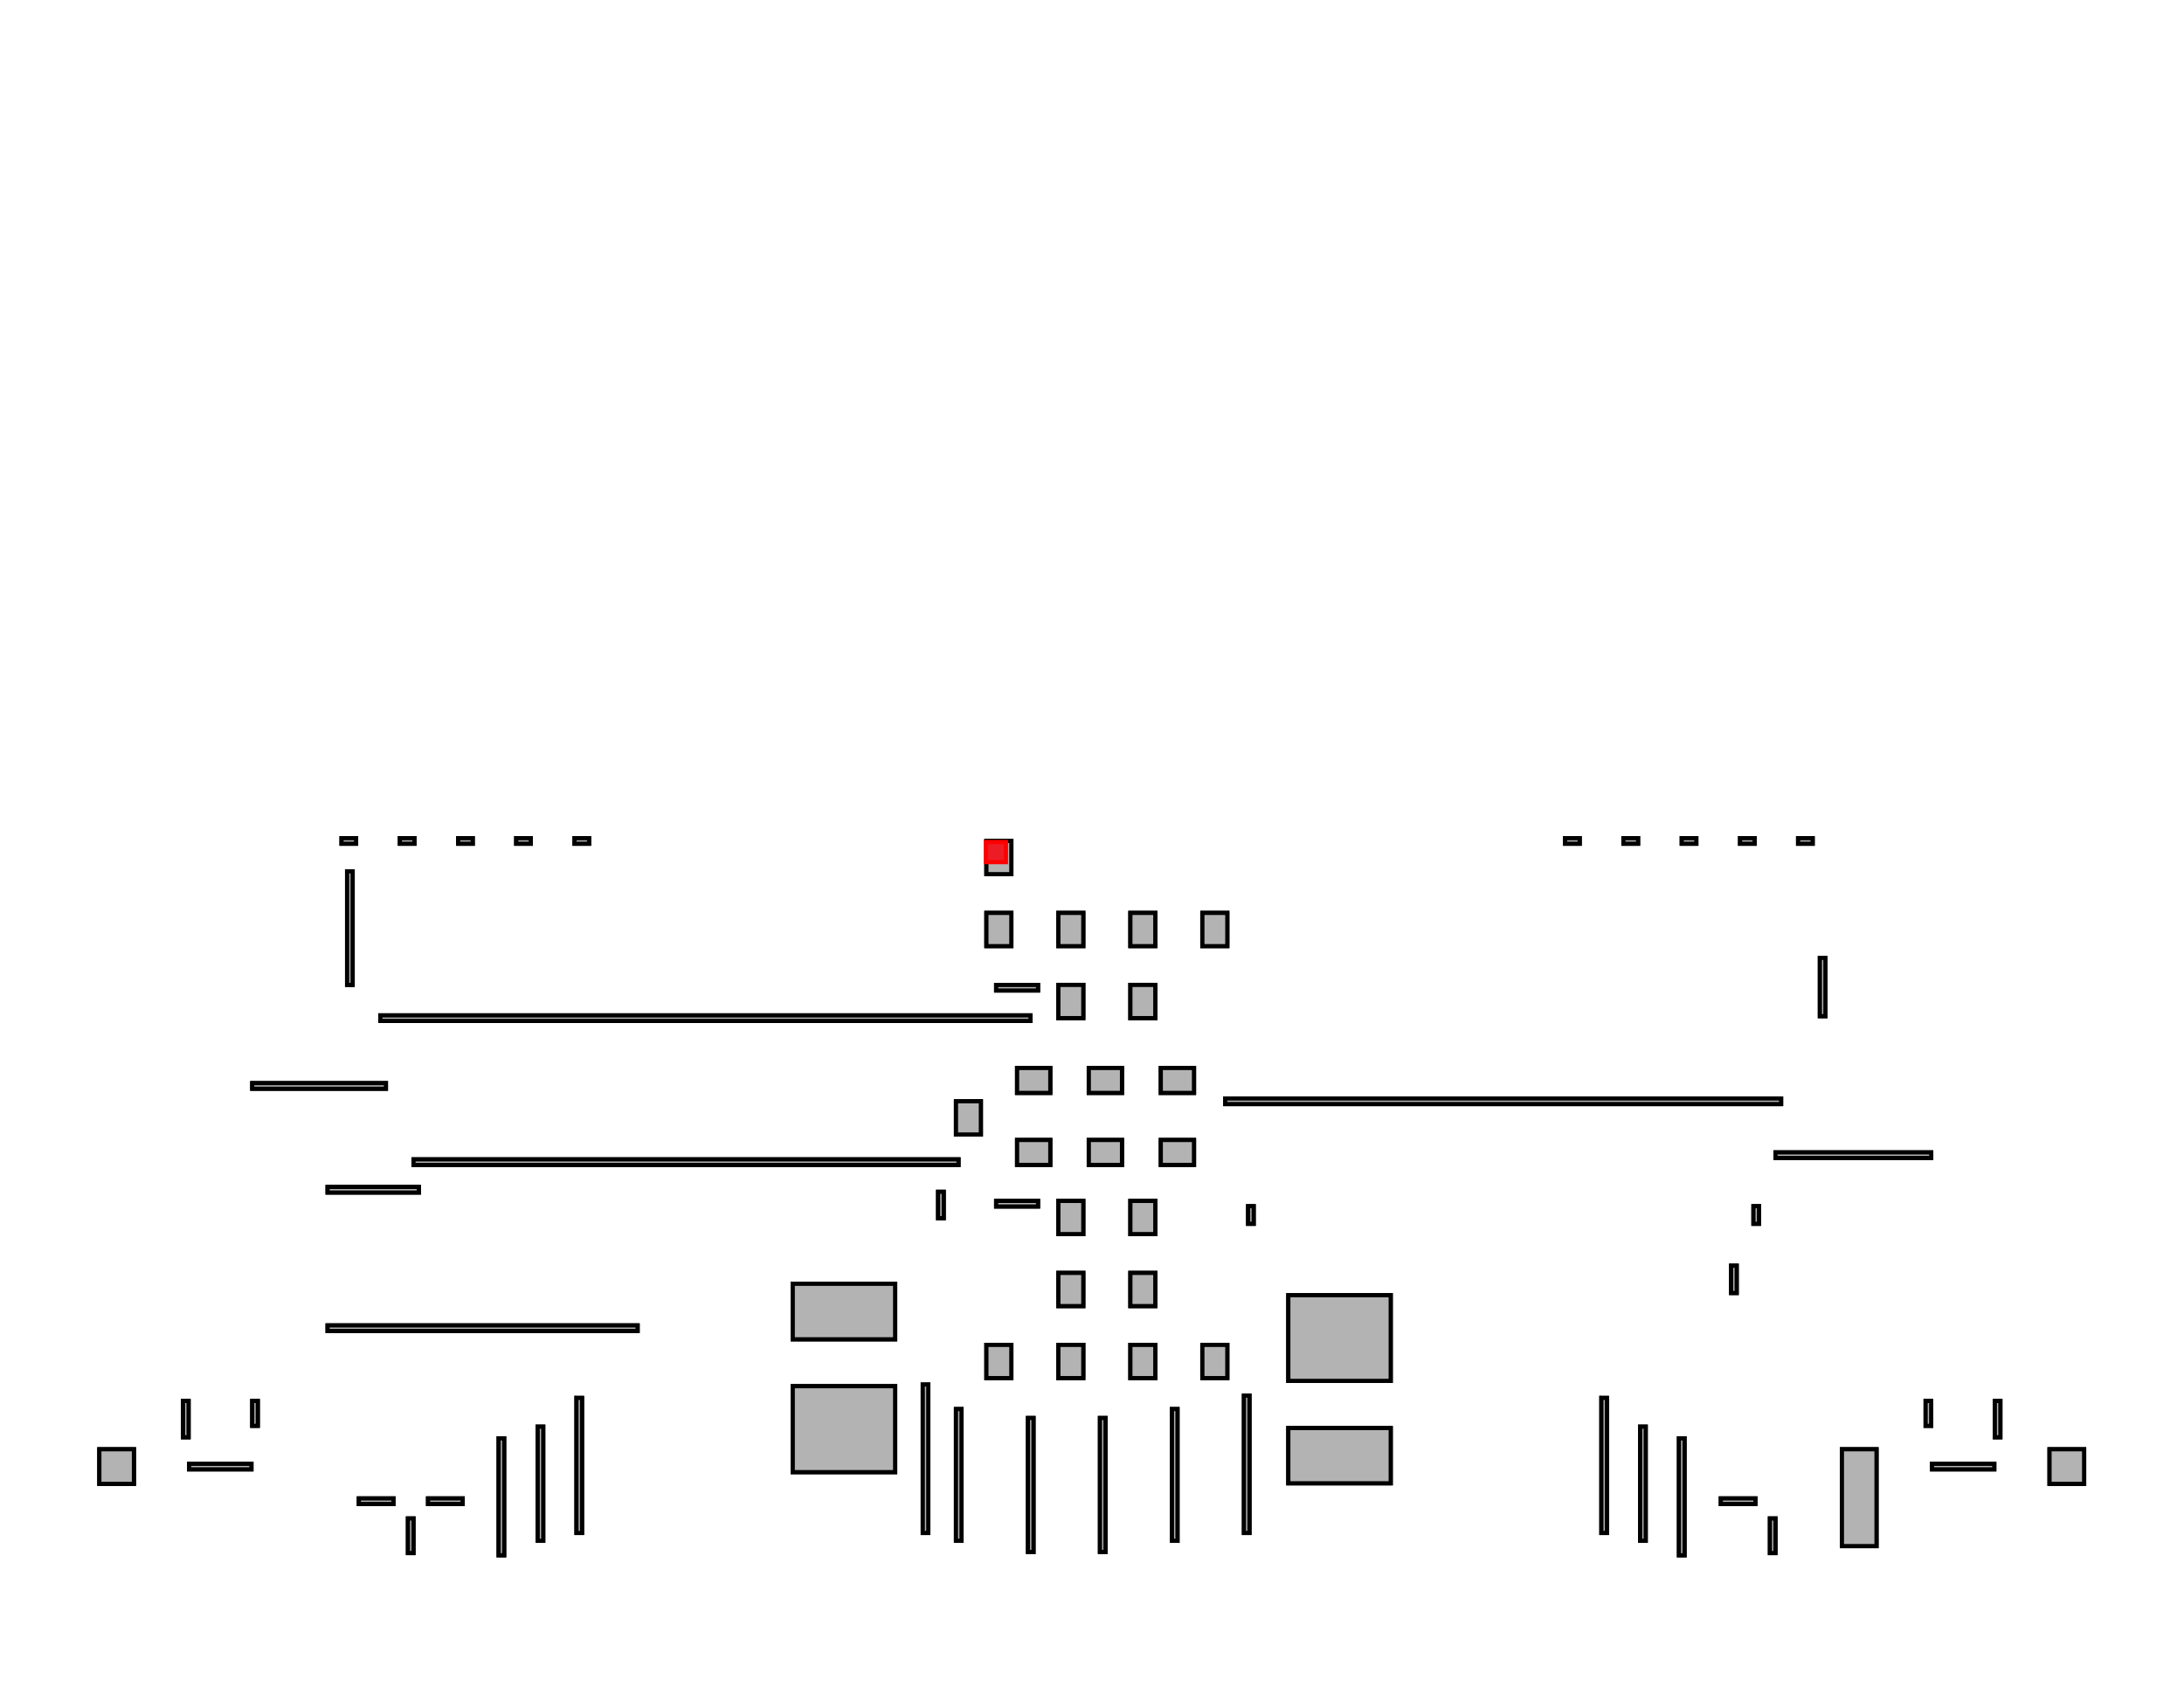 <?xml version="1.0" encoding="UTF-8" standalone="no"?>
<svg
   version="1.1"
   id="svg2"
   xml:space="preserve"
   width="104.333"
   height="80.587"
   viewBox="0 0 104.333 80.587"
   sodipodi:docname="0002.svg"
   inkscape:version="1.2.2 (b0a84865, 2022-12-01)"
   xmlns:inkscape="http://www.inkscape.org/namespaces/inkscape"
   xmlns:sodipodi="http://sodipodi.sourceforge.net/DTD/sodipodi-0.dtd"
   xmlns="http://www.w3.org/2000/svg"
   xmlns:svg="http://www.w3.org/2000/svg"
   xmlns:rdf="http://www.w3.org/1999/02/22-rdf-syntax-ns#"
   xmlns:cc="http://creativecommons.org/ns#"
   xmlns:dc="http://purl.org/dc/elements/1.1/"><sodipodi:namedview
     id="namedview34475"
     pagecolor="#ffffff"
     bordercolor="#666666"
     borderopacity="1.0"
     inkscape:showpageshadow="2"
     inkscape:pageopacity="0.0"
     inkscape:pagecheckerboard="0"
     inkscape:deskcolor="#d1d1d1"
     showgrid="false"
     inkscape:zoom="10.554157"
     inkscape:cx="42.352978"
     inkscape:cy="28.85119"
     inkscape:window-width="1920"
     inkscape:window-height="965"
     inkscape:window-x="1440"
     inkscape:window-y="25"
     inkscape:window-maximized="1"
     inkscape:current-layer="g10" /><defs
     id="defs6" /><g
     id="g10"
     transform="matrix(1.333,0,0,-1.333,0,80.587)"
     style="stroke:#000000;stroke-width:0.15;stroke-dasharray:none"><path
       d="M 0,0 H 78.25 V 60.44 H 0 Z"
       style="display:none;fill:none;stroke:#000000;stroke-width:0.15;stroke-linecap:butt;stroke-linejoin:miter;stroke-miterlimit:10;stroke-dasharray:none;stroke-opacity:1"
       id="path12" /><path
       d="m 66.01,5.05 h 1.24 v 3.47 h -1.24 z"
       style="fill:#b3b3b3;fill-opacity:1;fill-rule:nonzero;stroke:#000000;stroke-width:0.15;stroke-dasharray:none"
       id="path14" /><path
       d="m 66.01,5.05 h 1.24 v 3.47 h -1.24 z"
       style="fill:#b3b3b3;stroke:#000000;stroke-width:0.15;stroke-linecap:butt;stroke-linejoin:miter;stroke-miterlimit:10;stroke-dasharray:none;stroke-opacity:1"
       id="path16" /><path
       d="m 17.87,4.72 h 0.198 V 8.91 H 17.87 Z"
       style="fill:#b3b3b3;fill-opacity:1;fill-rule:nonzero;stroke:#000000;stroke-width:0.15;stroke-dasharray:none"
       id="path18" /><path
       d="m 17.87,4.72 h 0.198 V 8.91 H 17.87 Z"
       style="fill:#b3b3b3;stroke:#000000;stroke-width:0.15;stroke-linecap:butt;stroke-linejoin:miter;stroke-miterlimit:10;stroke-dasharray:none;stroke-opacity:1"
       id="path20" /><path
       d="m 6.56,8.95 h 0.198 v 1.3 H 6.56 Z"
       style="fill:#b3b3b3;fill-opacity:1;fill-rule:nonzero;stroke:#000000;stroke-width:0.15;stroke-dasharray:none"
       id="path22" /><path
       d="m 6.56,8.95 h 0.198 v 1.3 H 6.56 Z"
       style="fill:#b3b3b3;stroke:#000000;stroke-width:0.15;stroke-linecap:butt;stroke-linejoin:miter;stroke-miterlimit:10;stroke-dasharray:none;stroke-opacity:1"
       id="path24" /><path
       d="m 37.93,11.07 h 0.893 v 1.19 H 37.93 Z"
       style="fill:#b3b3b3;fill-opacity:1;fill-rule:nonzero;stroke:#000000;stroke-width:0.15;stroke-dasharray:none"
       id="path26" /><path
       d="m 37.93,11.07 h 0.893 v 1.19 H 37.93 Z"
       style="fill:#b3b3b3;stroke:#000000;stroke-width:0.15;stroke-linecap:butt;stroke-linejoin:miter;stroke-miterlimit:10;stroke-dasharray:none;stroke-opacity:1"
       id="path28" /><path
       d="m 36.84,4.84 h 0.198 v 4.8 H 36.84 Z"
       style="fill:#b3b3b3;fill-opacity:1;fill-rule:nonzero;stroke:#000000;stroke-width:0.15;stroke-dasharray:none"
       id="path30" /><path
       d="m 36.84,4.84 h 0.198 v 4.8 H 36.84 Z"
       style="fill:#b3b3b3;stroke:#000000;stroke-width:0.15;stroke-linecap:butt;stroke-linejoin:miter;stroke-miterlimit:10;stroke-dasharray:none;stroke-opacity:1"
       id="path32" /><path
       d="m 60.17,4.72 h 0.2 V 8.91 H 60.17 Z"
       style="fill:#b3b3b3;fill-opacity:1;fill-rule:nonzero;stroke:#000000;stroke-width:0.15;stroke-dasharray:none"
       id="path34" /><path
       d="m 60.17,4.72 h 0.2 V 8.91 H 60.17 Z"
       style="fill:#b3b3b3;stroke:#000000;stroke-width:0.15;stroke-linecap:butt;stroke-linejoin:miter;stroke-miterlimit:10;stroke-dasharray:none;stroke-opacity:1"
       id="path36" /><path
       d="m 71.49,8.95 h 0.198 v 1.3 H 71.49 Z"
       style="fill:#b3b3b3;fill-opacity:1;fill-rule:nonzero;stroke:#000000;stroke-width:0.15;stroke-dasharray:none"
       id="path38" /><path
       d="m 71.49,8.95 h 0.198 v 1.3 H 71.49 Z"
       style="fill:#b3b3b3;stroke:#000000;stroke-width:0.15;stroke-linecap:butt;stroke-linejoin:miter;stroke-miterlimit:10;stroke-dasharray:none;stroke-opacity:1"
       id="path40" /><path
       d="m 40.51,11.07 h 0.893 v 1.19 H 40.51 Z"
       style="fill:#b3b3b3;fill-opacity:1;fill-rule:nonzero;stroke:#000000;stroke-width:0.15;stroke-dasharray:none"
       id="path42" /><path
       d="m 40.51,11.07 h 0.893 v 1.19 H 40.51 Z"
       style="fill:#b3b3b3;stroke:#000000;stroke-width:0.15;stroke-linecap:butt;stroke-linejoin:miter;stroke-miterlimit:10;stroke-dasharray:none;stroke-opacity:1"
       id="path44" /><path
       d="m 39.42,4.84 h 0.198 v 4.8 H 39.42 Z"
       style="fill:#b3b3b3;fill-opacity:1;fill-rule:nonzero;stroke:#000000;stroke-width:0.15;stroke-dasharray:none"
       id="path46" /><path
       d="m 39.42,4.84 h 0.198 v 4.8 H 39.42 Z"
       style="fill:#b3b3b3;stroke:#000000;stroke-width:0.15;stroke-linecap:butt;stroke-linejoin:miter;stroke-miterlimit:10;stroke-dasharray:none;stroke-opacity:1"
       id="path48" /><path
       d="m 14.62,4.8 h 0.198 V 6.04 H 14.62 Z"
       style="fill:#b3b3b3;fill-opacity:1;fill-rule:nonzero;stroke:#000000;stroke-width:0.15;stroke-dasharray:none"
       id="path50" /><path
       d="m 14.62,4.8 h 0.198 V 6.04 H 14.62 Z"
       style="fill:#b3b3b3;stroke:#000000;stroke-width:0.15;stroke-linecap:butt;stroke-linejoin:miter;stroke-miterlimit:10;stroke-dasharray:none;stroke-opacity:1"
       id="path52" /><path
       d="m 63.43,4.8 h 0.198 V 6.04 H 63.43 Z"
       style="fill:#b3b3b3;fill-opacity:1;fill-rule:nonzero;stroke:#000000;stroke-width:0.15;stroke-dasharray:none"
       id="path54" /><path
       d="m 63.43,4.8 h 0.198 V 6.04 H 63.43 Z"
       style="fill:#b3b3b3;stroke:#000000;stroke-width:0.15;stroke-linecap:butt;stroke-linejoin:miter;stroke-miterlimit:10;stroke-dasharray:none;stroke-opacity:1"
       id="path56" /><path
       d="m 19.27,5.24 h 0.198 V 9.33 H 19.27 Z"
       style="fill:#b3b3b3;fill-opacity:1;fill-rule:nonzero;stroke:#000000;stroke-width:0.15;stroke-dasharray:none"
       id="path58" /><path
       d="m 19.27,5.24 h 0.198 V 9.33 H 19.27 Z"
       style="fill:#b3b3b3;stroke:#000000;stroke-width:0.15;stroke-linecap:butt;stroke-linejoin:miter;stroke-miterlimit:10;stroke-dasharray:none;stroke-opacity:1"
       id="path60" /><path
       d="m 9.04,9.36 h 0.198 v 0.89 H 9.04 Z"
       style="fill:#b3b3b3;fill-opacity:1;fill-rule:nonzero;stroke:#000000;stroke-width:0.15;stroke-dasharray:none"
       id="path62" /><path
       d="m 9.04,9.36 h 0.198 v 0.89 H 9.04 Z"
       style="fill:#b3b3b3;stroke:#000000;stroke-width:0.15;stroke-linecap:butt;stroke-linejoin:miter;stroke-miterlimit:10;stroke-dasharray:none;stroke-opacity:1"
       id="path64" /><path
       d="m 35.35,11.07 h 0.894 v 1.19 H 35.35 Z"
       style="fill:#b3b3b3;fill-opacity:1;fill-rule:nonzero;stroke:#000000;stroke-width:0.15;stroke-dasharray:none"
       id="path66" /><path
       d="m 35.35,11.07 h 0.894 v 1.19 H 35.35 Z"
       style="fill:#b3b3b3;stroke:#000000;stroke-width:0.15;stroke-linecap:butt;stroke-linejoin:miter;stroke-miterlimit:10;stroke-dasharray:none;stroke-opacity:1"
       id="path68" /><path
       d="m 34.26,5.24 h 0.198 V 9.96 H 34.26 Z"
       style="fill:#b3b3b3;fill-opacity:1;fill-rule:nonzero;stroke:#000000;stroke-width:0.15;stroke-dasharray:none"
       id="path70" /><path
       d="m 34.26,5.24 h 0.198 V 9.96 H 34.26 Z"
       style="fill:#b3b3b3;stroke:#000000;stroke-width:0.15;stroke-linecap:butt;stroke-linejoin:miter;stroke-miterlimit:10;stroke-dasharray:none;stroke-opacity:1"
       id="path72" /><path
       d="m 58.78,5.24 h 0.198 V 9.33 H 58.78 Z"
       style="fill:#b3b3b3;fill-opacity:1;fill-rule:nonzero;stroke:#000000;stroke-width:0.15;stroke-dasharray:none"
       id="path74" /><path
       d="m 58.78,5.24 h 0.198 V 9.33 H 58.78 Z"
       style="fill:#b3b3b3;stroke:#000000;stroke-width:0.15;stroke-linecap:butt;stroke-linejoin:miter;stroke-miterlimit:10;stroke-dasharray:none;stroke-opacity:1"
       id="path76" /><path
       d="m 69.01,9.36 h 0.198 v 0.89 H 69.01 Z"
       style="fill:#b3b3b3;fill-opacity:1;fill-rule:nonzero;stroke:#000000;stroke-width:0.15;stroke-dasharray:none"
       id="path78" /><path
       d="m 69.01,9.36 h 0.198 v 0.89 H 69.01 Z"
       style="fill:#b3b3b3;stroke:#000000;stroke-width:0.15;stroke-linecap:butt;stroke-linejoin:miter;stroke-miterlimit:10;stroke-dasharray:none;stroke-opacity:1"
       id="path80" /><path
       d="m 43.09,11.07 h 0.894 v 1.19 H 43.09 Z"
       style="fill:#b3b3b3;fill-opacity:1;fill-rule:nonzero;stroke:#000000;stroke-width:0.15;stroke-dasharray:none"
       id="path82" /><path
       d="m 43.09,11.07 h 0.894 v 1.19 H 43.09 Z"
       style="fill:#b3b3b3;stroke:#000000;stroke-width:0.15;stroke-linecap:butt;stroke-linejoin:miter;stroke-miterlimit:10;stroke-dasharray:none;stroke-opacity:1"
       id="path84" /><path
       d="m 42,5.24 h 0.198 V 9.96 H 42 Z"
       style="fill:#b3b3b3;fill-opacity:1;fill-rule:nonzero;stroke:#000000;stroke-width:0.15;stroke-dasharray:none"
       id="path86" /><path
       d="m 42,5.24 h 0.198 V 9.96 H 42 Z"
       style="fill:#b3b3b3;stroke:#000000;stroke-width:0.15;stroke-linecap:butt;stroke-linejoin:miter;stroke-miterlimit:10;stroke-dasharray:none;stroke-opacity:1"
       id="path88" /><path
       d="m 20.66,5.52 h 0.198 v 4.84 H 20.66 Z"
       style="fill:#b3b3b3;fill-opacity:1;fill-rule:nonzero;stroke:#000000;stroke-width:0.15;stroke-dasharray:none"
       id="path90" /><path
       d="m 20.66,5.52 h 0.198 v 4.84 H 20.66 Z"
       style="fill:#b3b3b3;stroke:#000000;stroke-width:0.15;stroke-linecap:butt;stroke-linejoin:miter;stroke-miterlimit:10;stroke-dasharray:none;stroke-opacity:1"
       id="path92" /><path
       d="m 33.07,5.52 h 0.198 v 5.32 H 33.07 Z"
       style="fill:#b3b3b3;fill-opacity:1;fill-rule:nonzero;stroke:#000000;stroke-width:0.15;stroke-dasharray:none"
       id="path94" /><path
       d="m 33.07,5.52 h 0.198 v 5.32 H 33.07 Z"
       style="fill:#b3b3b3;stroke:#000000;stroke-width:0.15;stroke-linecap:butt;stroke-linejoin:miter;stroke-miterlimit:10;stroke-dasharray:none;stroke-opacity:1"
       id="path96" /><path
       d="m 44.58,5.52 h 0.198 v 4.92 H 44.58 Z"
       style="fill:#b3b3b3;fill-opacity:1;fill-rule:nonzero;stroke:#000000;stroke-width:0.15;stroke-dasharray:none"
       id="path98" /><path
       d="m 44.58,5.52 h 0.198 v 4.92 H 44.58 Z"
       style="fill:#b3b3b3;stroke:#000000;stroke-width:0.15;stroke-linecap:butt;stroke-linejoin:miter;stroke-miterlimit:10;stroke-dasharray:none;stroke-opacity:1"
       id="path100" /><path
       d="m 57.39,5.52 h 0.198 v 4.84 H 57.39 Z"
       style="fill:#b3b3b3;fill-opacity:1;fill-rule:nonzero;stroke:#000000;stroke-width:0.15;stroke-dasharray:none"
       id="path102" /><path
       d="m 57.39,5.52 h 0.198 v 4.84 H 57.39 Z"
       style="fill:#b3b3b3;stroke:#000000;stroke-width:0.15;stroke-linecap:butt;stroke-linejoin:miter;stroke-miterlimit:10;stroke-dasharray:none;stroke-opacity:1"
       id="path104" /><path
       d="M 12.86,6.56 H 14.1 V 6.758 H 12.86 Z"
       style="fill:#b3b3b3;fill-opacity:1;fill-rule:nonzero;stroke:#000000;stroke-width:0.15;stroke-dasharray:none"
       id="path106" /><path
       d="M 12.86,6.56 H 14.1 V 6.758 H 12.86 Z"
       style="fill:#b3b3b3;stroke:#000000;stroke-width:0.15;stroke-linecap:butt;stroke-linejoin:miter;stroke-miterlimit:10;stroke-dasharray:none;stroke-opacity:1"
       id="path108" /><path
       d="m 15.34,6.56 h 1.24 v 0.198 h -1.24 z"
       style="fill:#b3b3b3;fill-opacity:1;fill-rule:nonzero;stroke:#000000;stroke-width:0.15;stroke-dasharray:none"
       id="path110" /><path
       d="m 15.34,6.56 h 1.24 v 0.198 h -1.24 z"
       style="fill:#b3b3b3;stroke:#000000;stroke-width:0.15;stroke-linecap:butt;stroke-linejoin:miter;stroke-miterlimit:10;stroke-dasharray:none;stroke-opacity:1"
       id="path112" /><path
       d="m 61.67,6.56 h 1.24 v 0.198 h -1.24 z"
       style="fill:#b3b3b3;fill-opacity:1;fill-rule:nonzero;stroke:#000000;stroke-width:0.15;stroke-dasharray:none"
       id="path114" /><path
       d="m 61.67,6.56 h 1.24 v 0.198 h -1.24 z"
       style="fill:#b3b3b3;stroke:#000000;stroke-width:0.15;stroke-linecap:butt;stroke-linejoin:miter;stroke-miterlimit:10;stroke-dasharray:none;stroke-opacity:1"
       id="path116" /><path
       d="M 3.56,7.28 H 4.8 V 8.52 H 3.56 Z"
       style="fill:#b3b3b3;fill-opacity:1;fill-rule:nonzero;stroke:#000000;stroke-width:0.15;stroke-dasharray:none"
       id="path118" /><path
       d="M 3.56,7.28 H 4.8 V 8.52 H 3.56 Z"
       style="fill:#b3b3b3;stroke:#000000;stroke-width:0.15;stroke-linecap:butt;stroke-linejoin:miter;stroke-miterlimit:10;stroke-dasharray:none;stroke-opacity:1"
       id="path120" /><path
       d="M 6.78,7.8 H 9.01 V 7.998 H 6.78 Z"
       style="fill:#b3b3b3;fill-opacity:1;fill-rule:nonzero;stroke:#000000;stroke-width:0.15;stroke-dasharray:none"
       id="path122" /><path
       d="M 6.78,7.8 H 9.01 V 7.998 H 6.78 Z"
       style="fill:#b3b3b3;stroke:#000000;stroke-width:0.15;stroke-linecap:butt;stroke-linejoin:miter;stroke-miterlimit:10;stroke-dasharray:none;stroke-opacity:1"
       id="path124" /><path
       d="m 69.24,7.8 h 2.23 v 0.198 h -2.23 z"
       style="fill:#b3b3b3;fill-opacity:1;fill-rule:nonzero;stroke:#000000;stroke-width:0.15;stroke-dasharray:none"
       id="path126" /><path
       d="m 69.24,7.8 h 2.23 v 0.198 h -2.23 z"
       style="fill:#b3b3b3;stroke:#000000;stroke-width:0.15;stroke-linecap:butt;stroke-linejoin:miter;stroke-miterlimit:10;stroke-dasharray:none;stroke-opacity:1"
       id="path128" /><path
       d="m 73.45,7.28 h 1.24 v 1.24 h -1.24 z"
       style="fill:#b3b3b3;fill-opacity:1;fill-rule:nonzero;stroke:#000000;stroke-width:0.15;stroke-dasharray:none"
       id="path130" /><path
       d="m 73.45,7.28 h 1.24 v 1.24 h -1.24 z"
       style="fill:#b3b3b3;stroke:#000000;stroke-width:0.15;stroke-linecap:butt;stroke-linejoin:miter;stroke-miterlimit:10;stroke-dasharray:none;stroke-opacity:1"
       id="path132" /><path
       d="m 46.17,7.3 h 3.67 v 1.98 h -3.67 z"
       style="fill:#b3b3b3;fill-opacity:1;fill-rule:nonzero;stroke:#000000;stroke-width:0.15;stroke-dasharray:none"
       id="path134" /><path
       d="m 46.17,7.3 h 3.67 v 1.98 h -3.67 z"
       style="fill:#b3b3b3;stroke:#000000;stroke-width:0.15;stroke-linecap:butt;stroke-linejoin:miter;stroke-miterlimit:10;stroke-dasharray:none;stroke-opacity:1"
       id="path136" /><path
       d="m 46.17,10.97 h 3.67 v 3.07 h -3.67 z"
       style="fill:#b3b3b3;fill-opacity:1;fill-rule:nonzero;stroke:#000000;stroke-width:0.15;stroke-dasharray:none"
       id="path138" /><path
       d="m 46.17,10.97 h 3.67 v 3.07 h -3.67 z"
       style="fill:#b3b3b3;stroke:#000000;stroke-width:0.15;stroke-linecap:butt;stroke-linejoin:miter;stroke-miterlimit:10;stroke-dasharray:none;stroke-opacity:1"
       id="path140" /><path
       d="m 28.41,12.46 h 3.67 v 1.99 h -3.67 z"
       style="fill:#b3b3b3;fill-opacity:1;fill-rule:nonzero;stroke:#000000;stroke-width:0.15;stroke-dasharray:none"
       id="path142" /><path
       d="m 28.41,12.46 h 3.67 v 1.99 h -3.67 z"
       style="fill:#b3b3b3;stroke:#000000;stroke-width:0.15;stroke-linecap:butt;stroke-linejoin:miter;stroke-miterlimit:10;stroke-dasharray:none;stroke-opacity:1"
       id="path144" /><path
       d="m 28.41,7.7 h 3.67 v 3.08 h -3.67 z"
       style="fill:#b3b3b3;fill-opacity:1;fill-rule:nonzero;stroke:#000000;stroke-width:0.15;stroke-dasharray:none"
       id="path146" /><path
       d="m 28.41,7.7 h 3.67 v 3.08 h -3.67 z"
       style="fill:#b3b3b3;stroke:#000000;stroke-width:0.15;stroke-linecap:butt;stroke-linejoin:miter;stroke-miterlimit:10;stroke-dasharray:none;stroke-opacity:1"
       id="path148" /><path
       d="m 11.74,12.76 h 11.11 v 0.198 H 11.74 Z"
       style="fill:#b3b3b3;fill-opacity:1;fill-rule:nonzero;stroke:#000000;stroke-width:0.15;stroke-dasharray:none"
       id="path150" /><path
       d="m 11.74,12.76 h 11.11 v 0.198 H 11.74 Z"
       style="fill:#b3b3b3;stroke:#000000;stroke-width:0.15;stroke-linecap:butt;stroke-linejoin:miter;stroke-miterlimit:10;stroke-dasharray:none;stroke-opacity:1"
       id="path152" /><path
       d="m 37.93,13.65 h 0.893 v 1.19 H 37.93 Z"
       style="fill:#b3b3b3;fill-opacity:1;fill-rule:nonzero;stroke:#000000;stroke-width:0.15;stroke-dasharray:none"
       id="path154" /><path
       d="m 37.93,13.65 h 0.893 v 1.19 H 37.93 Z"
       style="fill:#b3b3b3;stroke:#000000;stroke-width:0.15;stroke-linecap:butt;stroke-linejoin:miter;stroke-miterlimit:10;stroke-dasharray:none;stroke-opacity:1"
       id="path156" /><path
       d="m 40.51,13.65 h 0.893 v 1.19 H 40.51 Z"
       style="fill:#b3b3b3;fill-opacity:1;fill-rule:nonzero;stroke:#000000;stroke-width:0.15;stroke-dasharray:none"
       id="path158" /><path
       d="m 40.51,13.65 h 0.893 v 1.19 H 40.51 Z"
       style="fill:#b3b3b3;stroke:#000000;stroke-width:0.15;stroke-linecap:butt;stroke-linejoin:miter;stroke-miterlimit:10;stroke-dasharray:none;stroke-opacity:1"
       id="path160" /><path
       d="m 62.04,14.12 h 0.198 v 0.978 H 62.04 Z"
       style="fill:#b3b3b3;fill-opacity:1;fill-rule:nonzero;stroke:#000000;stroke-width:0.15;stroke-dasharray:none"
       id="path162" /><path
       d="m 62.04,14.12 h 0.198 v 0.978 H 62.04 Z"
       style="fill:#b3b3b3;stroke:#000000;stroke-width:0.15;stroke-linecap:butt;stroke-linejoin:miter;stroke-miterlimit:10;stroke-dasharray:none;stroke-opacity:1"
       id="path164" /><path
       d="m 37.93,16.23 h 0.893 v 1.19 H 37.93 Z"
       style="fill:#b3b3b3;fill-opacity:1;fill-rule:nonzero;stroke:#000000;stroke-width:0.15;stroke-dasharray:none"
       id="path166" /><path
       d="m 37.93,16.23 h 0.893 v 1.19 H 37.93 Z"
       style="fill:#b3b3b3;stroke:#000000;stroke-width:0.15;stroke-linecap:butt;stroke-linejoin:miter;stroke-miterlimit:10;stroke-dasharray:none;stroke-opacity:1"
       id="path168" /><path
       d="m 40.51,16.23 h 0.893 v 1.19 H 40.51 Z"
       style="fill:#b3b3b3;fill-opacity:1;fill-rule:nonzero;stroke:#000000;stroke-width:0.15;stroke-dasharray:none"
       id="path170" /><path
       d="m 40.51,16.23 h 0.893 v 1.19 H 40.51 Z"
       style="fill:#b3b3b3;stroke:#000000;stroke-width:0.15;stroke-linecap:butt;stroke-linejoin:miter;stroke-miterlimit:10;stroke-dasharray:none;stroke-opacity:1"
       id="path172" /><path
       d="m 33.62,16.8 h 0.2 v 0.946 H 33.62 Z"
       style="fill:#b3b3b3;fill-opacity:1;fill-rule:nonzero;stroke:#000000;stroke-width:0.15;stroke-dasharray:none"
       id="path174" /><path
       d="m 33.62,16.8 h 0.2 v 0.946 H 33.62 Z"
       style="fill:#b3b3b3;stroke:#000000;stroke-width:0.15;stroke-linecap:butt;stroke-linejoin:miter;stroke-miterlimit:10;stroke-dasharray:none;stroke-opacity:1"
       id="path176" /><path
       d="m 35.7,17.22 h 1.5 v 0.2 h -1.5 z"
       style="fill:#b3b3b3;fill-opacity:1;fill-rule:nonzero;stroke:#000000;stroke-width:0.15;stroke-dasharray:none"
       id="path178" /><path
       d="m 35.7,17.22 h 1.5 v 0.2 h -1.5 z"
       style="fill:#b3b3b3;stroke:#000000;stroke-width:0.15;stroke-linecap:butt;stroke-linejoin:miter;stroke-miterlimit:10;stroke-dasharray:none;stroke-opacity:1"
       id="path180" /><path
       d="m 36.45,18.71 h 1.19 v 0.893 h -1.19 z"
       style="fill:#b3b3b3;fill-opacity:1;fill-rule:nonzero;stroke:#000000;stroke-width:0.15;stroke-dasharray:none"
       id="path182" /><path
       d="m 36.45,18.71 h 1.19 v 0.893 h -1.19 z"
       style="fill:#b3b3b3;stroke:#000000;stroke-width:0.15;stroke-linecap:butt;stroke-linejoin:miter;stroke-miterlimit:10;stroke-dasharray:none;stroke-opacity:1"
       id="path184" /><path
       d="m 44.73,16.6 h 0.198 v 0.63 H 44.73 Z"
       style="fill:#b3b3b3;fill-opacity:1;fill-rule:nonzero;stroke:#000000;stroke-width:0.15;stroke-dasharray:none"
       id="path186" /><path
       d="m 44.73,16.6 h 0.198 v 0.63 H 44.73 Z"
       style="fill:#b3b3b3;stroke:#000000;stroke-width:0.15;stroke-linecap:butt;stroke-linejoin:miter;stroke-miterlimit:10;stroke-dasharray:none;stroke-opacity:1"
       id="path188" /><path
       d="m 62.84,16.6 h 0.198 v 0.63 H 62.84 Z"
       style="fill:#b3b3b3;fill-opacity:1;fill-rule:nonzero;stroke:#000000;stroke-width:0.15;stroke-dasharray:none"
       id="path190" /><path
       d="m 62.84,16.6 h 0.198 v 0.63 H 62.84 Z"
       style="fill:#b3b3b3;stroke:#000000;stroke-width:0.15;stroke-linecap:butt;stroke-linejoin:miter;stroke-miterlimit:10;stroke-dasharray:none;stroke-opacity:1"
       id="path192" /><path
       d="m 39.02,18.71 h 1.19 v 0.893 h -1.19 z"
       style="fill:#b3b3b3;fill-opacity:1;fill-rule:nonzero;stroke:#000000;stroke-width:0.15;stroke-dasharray:none"
       id="path194" /><path
       d="m 39.02,18.71 h 1.19 v 0.893 h -1.19 z"
       style="fill:#b3b3b3;stroke:#000000;stroke-width:0.15;stroke-linecap:butt;stroke-linejoin:miter;stroke-miterlimit:10;stroke-dasharray:none;stroke-opacity:1"
       id="path196" /><path
       d="m 34.26,19.8 h 0.892 v 1.19 H 34.26 Z"
       style="fill:#b3b3b3;fill-opacity:1;fill-rule:nonzero;stroke:#000000;stroke-width:0.15;stroke-dasharray:none"
       id="path198" /><path
       d="m 34.26,19.8 h 0.892 v 1.19 H 34.26 Z"
       style="fill:#b3b3b3;stroke:#000000;stroke-width:0.15;stroke-linecap:butt;stroke-linejoin:miter;stroke-miterlimit:10;stroke-dasharray:none;stroke-opacity:1"
       id="path200" /><path
       d="m 11.74,17.72 h 3.27 v 0.2 h -3.27 z"
       style="fill:#b3b3b3;fill-opacity:1;fill-rule:nonzero;stroke:#000000;stroke-width:0.15;stroke-dasharray:none"
       id="path202" /><path
       d="m 11.74,17.72 h 3.27 v 0.2 h -3.27 z"
       style="fill:#b3b3b3;stroke:#000000;stroke-width:0.15;stroke-linecap:butt;stroke-linejoin:miter;stroke-miterlimit:10;stroke-dasharray:none;stroke-opacity:1"
       id="path204" /><path
       d="m 14.82,18.71 h 19.53 v 0.198 H 14.82 Z"
       style="fill:#b3b3b3;fill-opacity:1;fill-rule:nonzero;stroke:#000000;stroke-width:0.15;stroke-dasharray:none"
       id="path206" /><path
       d="m 14.82,18.71 h 19.53 v 0.198 H 14.82 Z"
       style="fill:#b3b3b3;stroke:#000000;stroke-width:0.15;stroke-linecap:butt;stroke-linejoin:miter;stroke-miterlimit:10;stroke-dasharray:none;stroke-opacity:1"
       id="path208" /><path
       d="m 41.6,18.71 h 1.19 v 0.893 H 41.6 Z"
       style="fill:#b3b3b3;fill-opacity:1;fill-rule:nonzero;stroke:#000000;stroke-width:0.15;stroke-dasharray:none"
       id="path210" /><path
       d="m 41.6,18.71 h 1.19 v 0.893 H 41.6 Z"
       style="fill:#b3b3b3;stroke:#000000;stroke-width:0.15;stroke-linecap:butt;stroke-linejoin:miter;stroke-miterlimit:10;stroke-dasharray:none;stroke-opacity:1"
       id="path212" /><path
       d="m 63.63,18.96 h 5.58 v 0.198 h -5.58 z"
       style="fill:#b3b3b3;fill-opacity:1;fill-rule:nonzero;stroke:#000000;stroke-width:0.15;stroke-dasharray:none"
       id="path214" /><path
       d="m 63.63,18.96 h 5.58 v 0.198 h -5.58 z"
       style="fill:#b3b3b3;stroke:#000000;stroke-width:0.15;stroke-linecap:butt;stroke-linejoin:miter;stroke-miterlimit:10;stroke-dasharray:none;stroke-opacity:1"
       id="path216" /><path
       d="m 41.6,21.29 h 1.19 v 0.893 H 41.6 Z"
       style="fill:#b3b3b3;fill-opacity:1;fill-rule:nonzero;stroke:#000000;stroke-width:0.15;stroke-dasharray:none"
       id="path218" /><path
       d="m 41.6,21.29 h 1.19 v 0.893 H 41.6 Z"
       style="fill:#b3b3b3;stroke:#000000;stroke-width:0.15;stroke-linecap:butt;stroke-linejoin:miter;stroke-miterlimit:10;stroke-dasharray:none;stroke-opacity:1"
       id="path220" /><path
       d="m 43.91,20.89 h 19.92 v 0.2 H 43.91 Z"
       style="fill:#b3b3b3;fill-opacity:1;fill-rule:nonzero;stroke:#000000;stroke-width:0.15;stroke-dasharray:none"
       id="path222" /><path
       d="m 43.91,20.89 h 19.92 v 0.2 H 43.91 Z"
       style="fill:#b3b3b3;stroke:#000000;stroke-width:0.15;stroke-linecap:butt;stroke-linejoin:miter;stroke-miterlimit:10;stroke-dasharray:none;stroke-opacity:1"
       id="path224" /><path
       d="m 9.04,21.44 h 4.79 v 0.2 H 9.04 Z"
       style="fill:#b3b3b3;fill-opacity:1;fill-rule:nonzero;stroke:#000000;stroke-width:0.15;stroke-dasharray:none"
       id="path226" /><path
       d="m 9.04,21.44 h 4.79 v 0.2 H 9.04 Z"
       style="fill:#b3b3b3;stroke:#000000;stroke-width:0.15;stroke-linecap:butt;stroke-linejoin:miter;stroke-miterlimit:10;stroke-dasharray:none;stroke-opacity:1"
       id="path228" /><path
       d="m 37.93,23.97 h 0.893 v 1.19 H 37.93 Z"
       style="fill:#b3b3b3;fill-opacity:1;fill-rule:nonzero;stroke:#000000;stroke-width:0.15;stroke-dasharray:none"
       id="path230" /><path
       d="m 37.93,23.97 h 0.893 v 1.19 H 37.93 Z"
       style="fill:#b3b3b3;stroke:#000000;stroke-width:0.15;stroke-linecap:butt;stroke-linejoin:miter;stroke-miterlimit:10;stroke-dasharray:none;stroke-opacity:1"
       id="path232" /><path
       d="m 13.63,23.87 h 23.3 v 0.198 h -23.3 z"
       style="fill:#b3b3b3;fill-opacity:1;fill-rule:nonzero;stroke:#000000;stroke-width:0.15;stroke-dasharray:none"
       id="path234" /><path
       d="m 13.63,23.87 h 23.3 v 0.198 h -23.3 z"
       style="fill:#b3b3b3;stroke:#000000;stroke-width:0.15;stroke-linecap:butt;stroke-linejoin:miter;stroke-miterlimit:10;stroke-dasharray:none;stroke-opacity:1"
       id="path236" /><path
       d="m 36.45,21.29 h 1.19 v 0.893 h -1.19 z"
       style="fill:#b3b3b3;fill-opacity:1;fill-rule:nonzero;stroke:#000000;stroke-width:0.15;stroke-dasharray:none"
       id="path238" /><path
       d="m 36.45,21.29 h 1.19 v 0.893 h -1.19 z"
       style="fill:#b3b3b3;stroke:#000000;stroke-width:0.15;stroke-linecap:butt;stroke-linejoin:miter;stroke-miterlimit:10;stroke-dasharray:none;stroke-opacity:1"
       id="path240" /><path
       d="m 39.02,21.29 h 1.19 v 0.893 h -1.19 z"
       style="fill:#b3b3b3;fill-opacity:1;fill-rule:nonzero;stroke:#000000;stroke-width:0.15;stroke-dasharray:none"
       id="path242" /><path
       d="m 39.02,21.29 h 1.19 v 0.893 h -1.19 z"
       style="fill:#b3b3b3;stroke:#000000;stroke-width:0.15;stroke-linecap:butt;stroke-linejoin:miter;stroke-miterlimit:10;stroke-dasharray:none;stroke-opacity:1"
       id="path244" /><path
       d="m 40.51,23.97 h 0.893 v 1.19 H 40.51 Z"
       style="fill:#b3b3b3;fill-opacity:1;fill-rule:nonzero;stroke:#000000;stroke-width:0.15;stroke-dasharray:none"
       id="path246" /><path
       d="m 40.51,23.97 h 0.893 v 1.19 H 40.51 Z"
       style="fill:#b3b3b3;stroke:#000000;stroke-width:0.15;stroke-linecap:butt;stroke-linejoin:miter;stroke-miterlimit:10;stroke-dasharray:none;stroke-opacity:1"
       id="path248" /><path
       d="m 35.35,26.55 h 0.894 v 1.19 H 35.35 Z"
       style="fill:#b3b3b3;fill-opacity:1;fill-rule:nonzero;stroke:#000000;stroke-width:0.15;stroke-dasharray:none"
       id="path250" /><path
       d="m 35.35,26.55 h 0.894 v 1.19 H 35.35 Z"
       style="fill:#b3b3b3;stroke:#000000;stroke-width:0.15;stroke-linecap:butt;stroke-linejoin:miter;stroke-miterlimit:10;stroke-dasharray:none;stroke-opacity:1"
       id="path252" /><path
       d="m 35.7,24.96 h 1.5 v 0.198 h -1.5 z"
       style="fill:#b3b3b3;fill-opacity:1;fill-rule:nonzero;stroke:#000000;stroke-width:0.15;stroke-dasharray:none"
       id="path254" /><path
       d="m 35.7,24.96 h 1.5 v 0.198 h -1.5 z"
       style="fill:#b3b3b3;stroke:#000000;stroke-width:0.15;stroke-linecap:butt;stroke-linejoin:miter;stroke-miterlimit:10;stroke-dasharray:none;stroke-opacity:1"
       id="path256" /><path
       d="m 37.93,26.55 h 0.893 v 1.19 H 37.93 Z"
       style="fill:#b3b3b3;fill-opacity:1;fill-rule:nonzero;stroke:#000000;stroke-width:0.15;stroke-dasharray:none"
       id="path258" /><path
       d="m 37.93,26.55 h 0.893 v 1.19 H 37.93 Z"
       style="fill:#b3b3b3;stroke:#000000;stroke-width:0.15;stroke-linecap:butt;stroke-linejoin:miter;stroke-miterlimit:10;stroke-dasharray:none;stroke-opacity:1"
       id="path260" /><path
       d="m 40.51,26.55 h 0.893 v 1.19 H 40.51 Z"
       style="fill:#b3b3b3;fill-opacity:1;fill-rule:nonzero;stroke:#000000;stroke-width:0.15;stroke-dasharray:none"
       id="path262" /><path
       d="m 40.51,26.55 h 0.893 v 1.19 H 40.51 Z"
       style="fill:#b3b3b3;stroke:#000000;stroke-width:0.15;stroke-linecap:butt;stroke-linejoin:miter;stroke-miterlimit:10;stroke-dasharray:none;stroke-opacity:1"
       id="path264" /><path
       d="m 43.09,26.55 h 0.894 v 1.19 H 43.09 Z"
       style="fill:#b3b3b3;fill-opacity:1;fill-rule:nonzero;stroke:#000000;stroke-width:0.15;stroke-dasharray:none"
       id="path266" /><path
       d="m 43.09,26.55 h 0.894 v 1.19 H 43.09 Z"
       style="fill:#b3b3b3;stroke:#000000;stroke-width:0.15;stroke-linecap:butt;stroke-linejoin:miter;stroke-miterlimit:10;stroke-dasharray:none;stroke-opacity:1"
       id="path268" /><path
       d="m 65.22,24.04 h 0.198 v 2.09 H 65.22 Z"
       style="fill:#b3b3b3;fill-opacity:1;fill-rule:nonzero;stroke:#000000;stroke-width:0.15;stroke-dasharray:none"
       id="path270" /><path
       d="m 65.22,24.04 h 0.198 v 2.09 H 65.22 Z"
       style="fill:#b3b3b3;stroke:#000000;stroke-width:0.15;stroke-linecap:butt;stroke-linejoin:miter;stroke-miterlimit:10;stroke-dasharray:none;stroke-opacity:1"
       id="path272" /><path
       d="m 12.44,25.16 h 0.198 v 4.07 H 12.44 Z"
       style="fill:#b3b3b3;fill-opacity:1;fill-rule:nonzero;stroke:#000000;stroke-width:0.15;stroke-dasharray:none"
       id="path274" /><path
       d="m 12.44,25.16 h 0.198 v 4.07 H 12.44 Z"
       style="fill:#b3b3b3;stroke:#000000;stroke-width:0.15;stroke-linecap:butt;stroke-linejoin:miter;stroke-miterlimit:10;stroke-dasharray:none;stroke-opacity:1"
       id="path276" /><path
       d="m 35.35,29.13 h 0.894 v 1.19 H 35.35 Z"
       style="fill:#b3b3b3;fill-opacity:1;fill-rule:nonzero;stroke:#000000;stroke-width:0.15;stroke-dasharray:none"
       id="path278" /><path
       d="m 35.35,29.13 h 0.894 v 1.19 H 35.35 Z"
       style="fill:#b3b3b3;stroke:#000000;stroke-width:0.15;stroke-linecap:butt;stroke-linejoin:miter;stroke-miterlimit:10;stroke-dasharray:none;stroke-opacity:1"
       id="path280" /><path
       d="m 12.24,30.22 h 0.522 v 0.198 H 12.24 Z"
       style="fill:#b3b3b3;fill-opacity:1;fill-rule:nonzero;stroke:#000000;stroke-width:0.15;stroke-dasharray:none"
       id="path282" /><path
       d="m 12.24,30.22 h 0.522 v 0.198 H 12.24 Z"
       style="fill:#b3b3b3;stroke:#000000;stroke-width:0.15;stroke-linecap:butt;stroke-linejoin:miter;stroke-miterlimit:10;stroke-dasharray:none;stroke-opacity:1"
       id="path284" /><path
       d="m 14.33,30.22 h 0.522 v 0.198 H 14.33 Z"
       style="fill:#b3b3b3;fill-opacity:1;fill-rule:nonzero;stroke:#000000;stroke-width:0.15;stroke-dasharray:none"
       id="path286" /><path
       d="m 14.33,30.22 h 0.522 v 0.198 H 14.33 Z"
       style="fill:#b3b3b3;stroke:#000000;stroke-width:0.15;stroke-linecap:butt;stroke-linejoin:miter;stroke-miterlimit:10;stroke-dasharray:none;stroke-opacity:1"
       id="path288" /><path
       d="m 16.42,30.22 h 0.521 v 0.198 H 16.42 Z"
       style="fill:#b3b3b3;fill-opacity:1;fill-rule:nonzero;stroke:#000000;stroke-width:0.15;stroke-dasharray:none"
       id="path290" /><path
       d="m 16.42,30.22 h 0.521 v 0.198 H 16.42 Z"
       style="fill:#b3b3b3;stroke:#000000;stroke-width:0.15;stroke-linecap:butt;stroke-linejoin:miter;stroke-miterlimit:10;stroke-dasharray:none;stroke-opacity:1"
       id="path292" /><path
       d="m 18.5,30.22 h 0.522 v 0.198 H 18.5 Z"
       style="fill:#b3b3b3;fill-opacity:1;fill-rule:nonzero;stroke:#000000;stroke-width:0.15;stroke-dasharray:none"
       id="path294" /><path
       d="m 18.5,30.22 h 0.522 v 0.198 H 18.5 Z"
       style="fill:#b3b3b3;stroke:#000000;stroke-width:0.15;stroke-linecap:butt;stroke-linejoin:miter;stroke-miterlimit:10;stroke-dasharray:none;stroke-opacity:1"
       id="path296" /><path
       d="m 20.59,30.22 h 0.522 v 0.198 H 20.59 Z"
       style="fill:#b3b3b3;fill-opacity:1;fill-rule:nonzero;stroke:#000000;stroke-width:0.15;stroke-dasharray:none"
       id="path298" /><path
       d="m 20.59,30.22 h 0.522 v 0.198 H 20.59 Z"
       style="fill:#b3b3b3;stroke:#000000;stroke-width:0.15;stroke-linecap:butt;stroke-linejoin:miter;stroke-miterlimit:10;stroke-dasharray:none;stroke-opacity:1"
       id="path300" /><path
       d="m 56.09,30.22 h 0.522 v 0.198 H 56.09 Z"
       style="fill:#b3b3b3;fill-opacity:1;fill-rule:nonzero;stroke:#000000;stroke-width:0.15;stroke-dasharray:none"
       id="path302" /><path
       d="m 56.09,30.22 h 0.522 v 0.198 H 56.09 Z"
       style="fill:#b3b3b3;stroke:#000000;stroke-width:0.15;stroke-linecap:butt;stroke-linejoin:miter;stroke-miterlimit:10;stroke-dasharray:none;stroke-opacity:1"
       id="path304" /><path
       d="m 58.18,30.22 h 0.524 v 0.198 H 58.18 Z"
       style="fill:#b3b3b3;fill-opacity:1;fill-rule:nonzero;stroke:#000000;stroke-width:0.15;stroke-dasharray:none"
       id="path306" /><path
       d="m 58.18,30.22 h 0.524 v 0.198 H 58.18 Z"
       style="fill:#b3b3b3;stroke:#000000;stroke-width:0.15;stroke-linecap:butt;stroke-linejoin:miter;stroke-miterlimit:10;stroke-dasharray:none;stroke-opacity:1"
       id="path308" /><path
       d="m 60.27,30.22 h 0.522 v 0.198 H 60.27 Z"
       style="fill:#b3b3b3;fill-opacity:1;fill-rule:nonzero;stroke:#000000;stroke-width:0.15;stroke-dasharray:none"
       id="path310" /><path
       d="m 60.27,30.22 h 0.522 v 0.198 H 60.27 Z"
       style="fill:#b3b3b3;stroke:#000000;stroke-width:0.15;stroke-linecap:butt;stroke-linejoin:miter;stroke-miterlimit:10;stroke-dasharray:none;stroke-opacity:1"
       id="path312" /><path
       d="m 62.36,30.22 h 0.522 v 0.198 H 62.36 Z"
       style="fill:#b3b3b3;fill-opacity:1;fill-rule:nonzero;stroke:#000000;stroke-width:0.15;stroke-dasharray:none"
       id="path314" /><path
       d="m 62.36,30.22 h 0.522 v 0.198 H 62.36 Z"
       style="fill:#b3b3b3;stroke:#000000;stroke-width:0.15;stroke-linecap:butt;stroke-linejoin:miter;stroke-miterlimit:10;stroke-dasharray:none;stroke-opacity:1"
       id="path316" /><path
       d="m 64.44,30.22 h 0.521 v 0.198 H 64.44 Z"
       style="fill:#b3b3b3;fill-opacity:1;fill-rule:nonzero;stroke:#000000;stroke-width:0.15;stroke-dasharray:none"
       id="path318" /><path
       d="m 64.44,30.22 h 0.521 v 0.198 H 64.44 Z"
       style="fill:#b3b3b3;stroke:#000000;stroke-width:0.15;stroke-linecap:butt;stroke-linejoin:miter;stroke-miterlimit:10;stroke-dasharray:none;stroke-opacity:1"
       id="path320" /><path
       d="m 35.33,29.56 h 0.721 v 0.721 H 35.33 Z"
       style="display:inline;fill:#ed1c24;fill-opacity:1;fill-rule:nonzero;stroke:#ff0000;stroke-width:0.15;stroke-dasharray:none;stroke-opacity:1"
       id="path322" /></g></svg>
